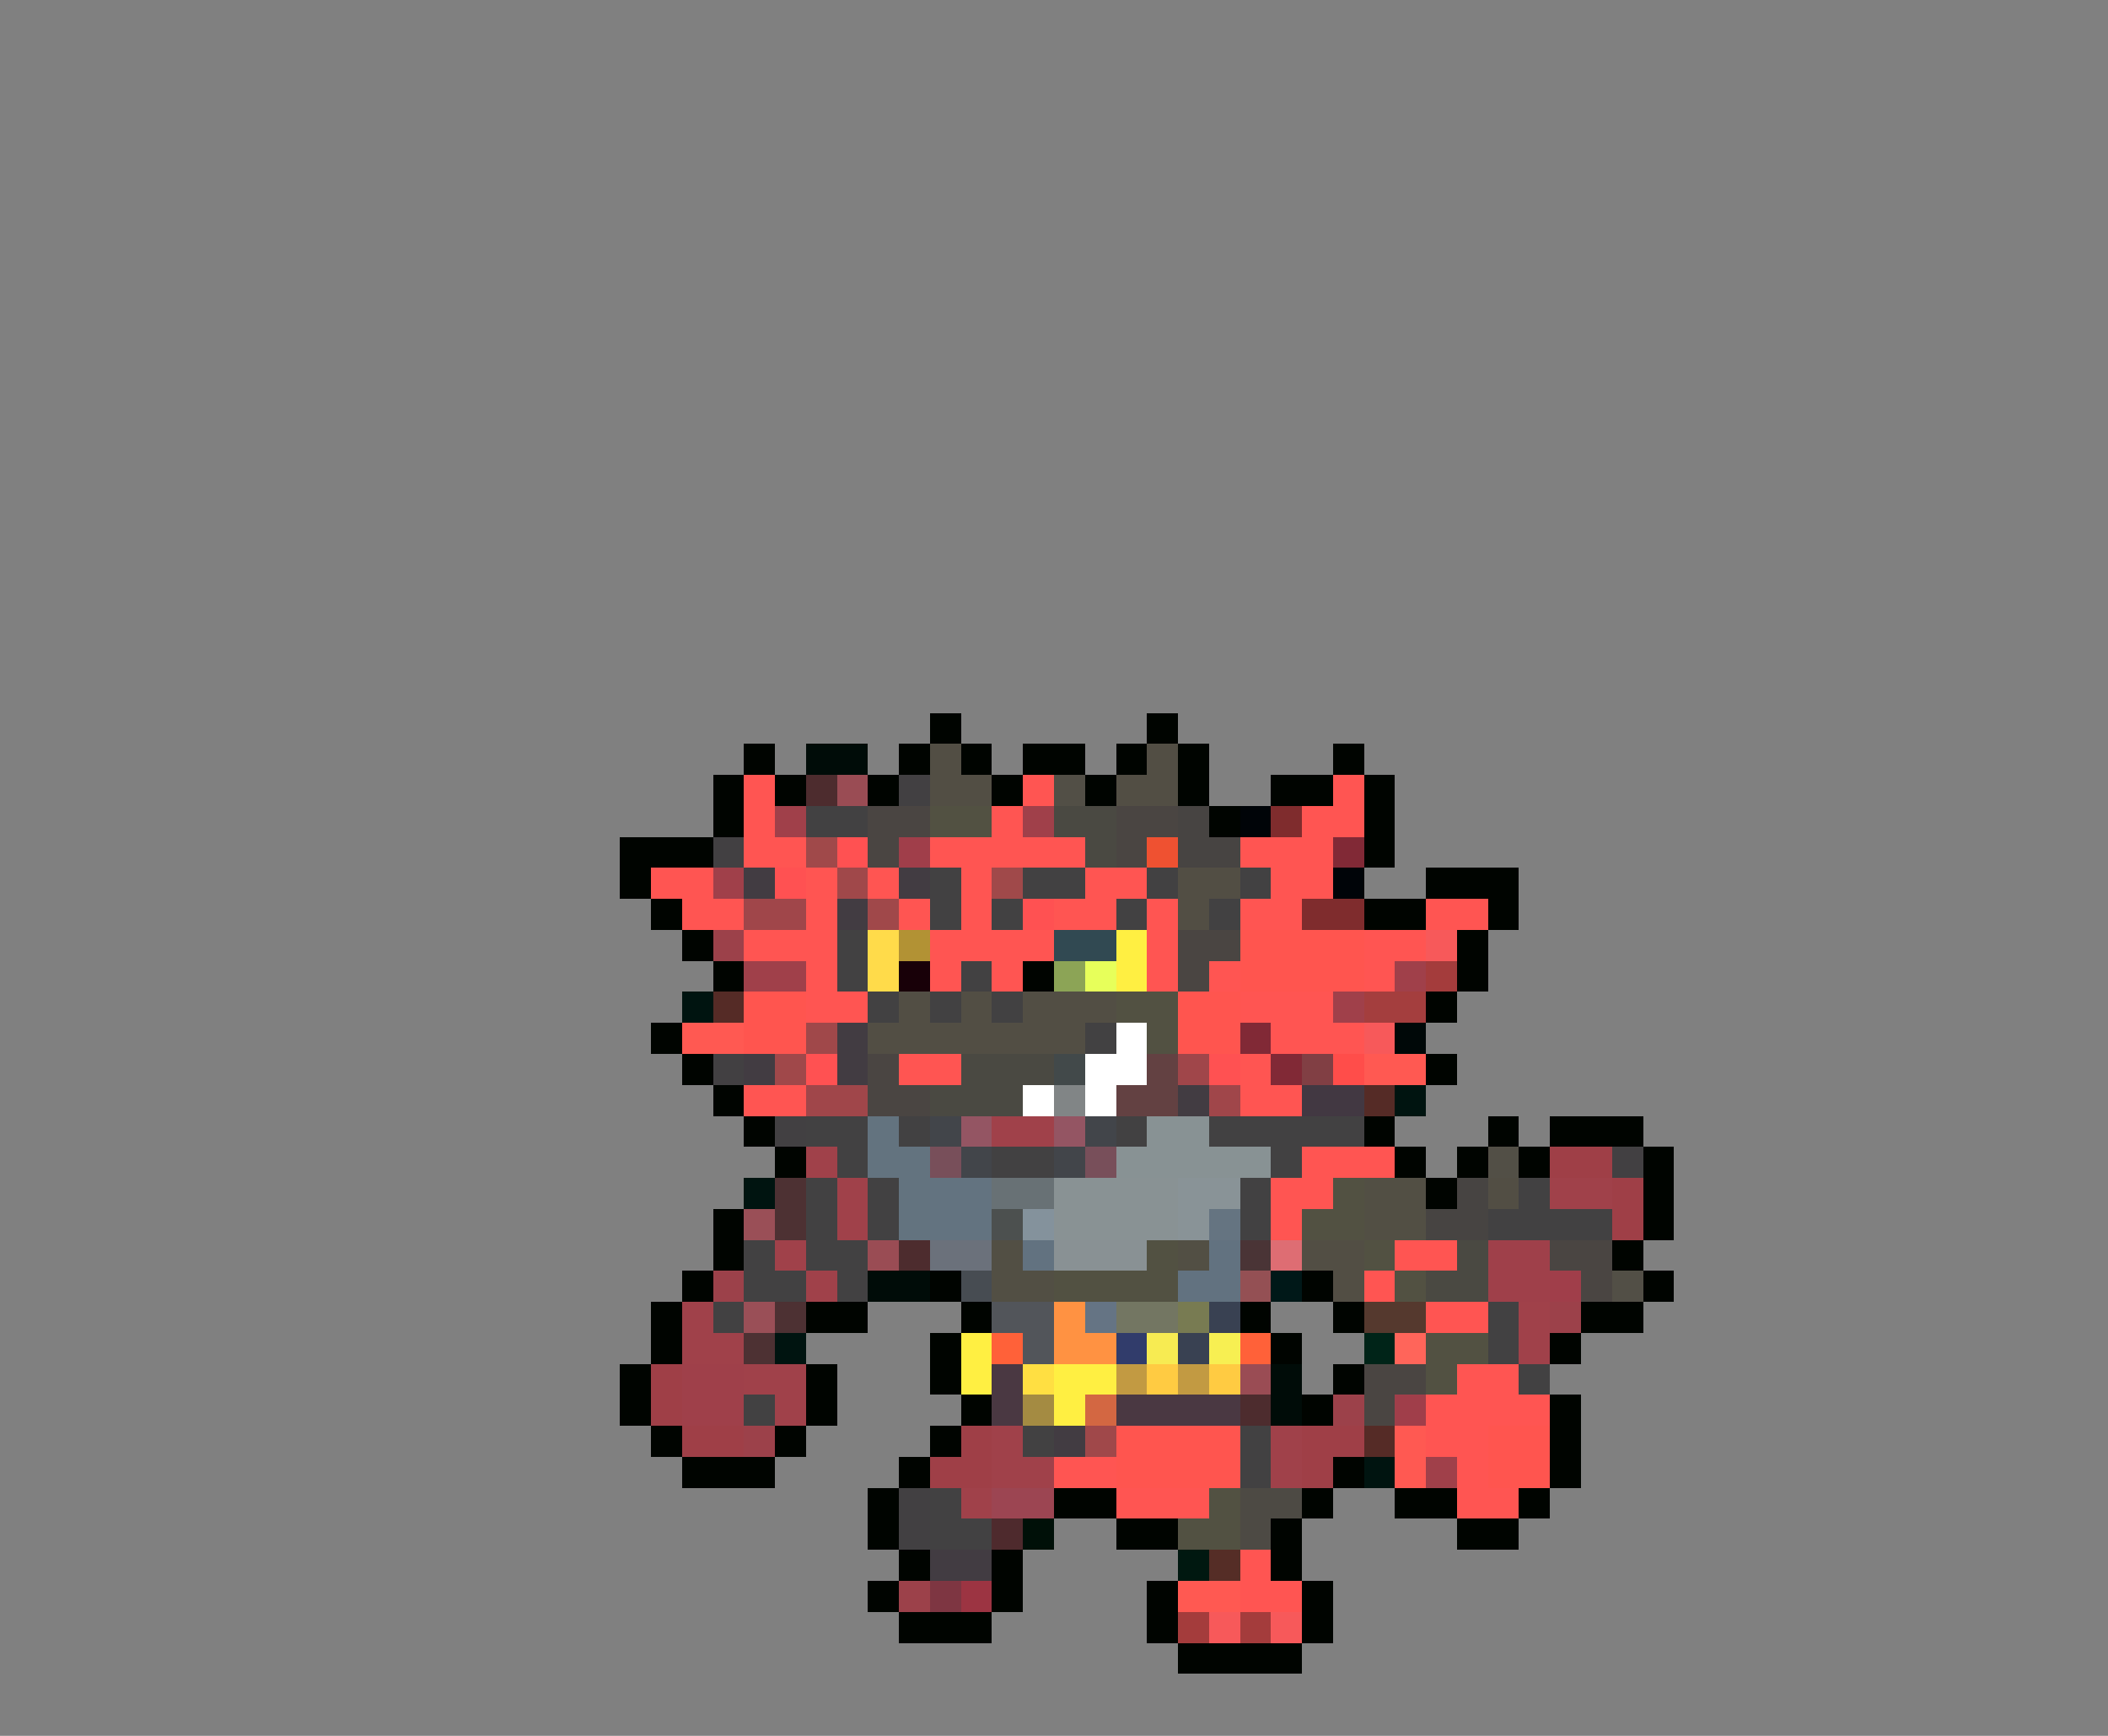 <svg xmlns="http://www.w3.org/2000/svg" viewBox="0 -0.5 68 56" shape-rendering="crispEdges">
<rect x="0" y="-0.5" width="68" height="56" fill="#808080" stroke="none"/>
<path stroke="#000400" d="M30 23h1M37 23h1M24 24h1M29 24h1M31 24h1M33 24h2M36 24h1M38 24h1M43 24h1M23 25h1M25 25h1M28 25h1M32 25h1M35 25h1M38 25h1M41 25h2M44 25h1M23 26h1M39 26h1M44 26h1M20 27h3M44 27h1M20 28h1M46 28h3M21 29h1M44 29h2M48 29h1M22 30h1M47 30h1M23 31h1M33 31h1M47 31h1M46 32h1M21 33h1M22 34h1M46 34h1M23 35h1M24 36h1M44 36h1M48 36h1M50 36h3M25 37h1M45 37h1M47 37h1M49 37h1M53 37h1M46 38h1M53 38h1M23 39h1M53 39h1M23 40h1M52 40h1M22 41h1M30 41h1M42 41h1M53 41h1M21 42h1M26 42h2M31 42h1M40 42h1M43 42h1M51 42h2M21 43h1M30 43h1M41 43h1M50 43h1M20 44h1M26 44h1M30 44h1M43 44h1M20 45h1M26 45h1M31 45h1M42 45h1M50 45h1M21 46h1M25 46h1M30 46h1M50 46h1M22 47h3M29 47h1M43 47h1M50 47h1M28 48h1M34 48h2M42 48h1M45 48h2M49 48h1M28 49h1M36 49h2M41 49h1M47 49h2M29 50h1M32 50h1M41 50h1M28 51h1M32 51h1M37 51h1M42 51h1M29 52h3M37 52h1M42 52h1M38 53h4" />
<path stroke="#000c08" d="M26 24h2M28 41h2M41 44h1M41 45h1" />
<path stroke="#524e44" d="M30 24h1M37 24h1M30 25h2M36 25h2M38 28h2M38 29h1M29 32h1M31 32h1M33 32h3M28 33h7M48 38h1M42 40h2M43 41h1" />
<path stroke="#ff5552" d="M24 25h1M33 25h1M43 25h1M24 26h1M32 26h1M42 26h2M24 27h2M30 27h5M40 27h3M21 28h2M26 28h1M28 28h1M31 28h1M35 28h2M41 28h2M22 29h2M26 29h1M29 29h1M31 29h1M34 29h2M37 29h1M40 29h2M46 29h2M24 30h3M30 30h4M37 30h1M44 30h2M26 31h1M30 31h1M32 31h1M37 31h1M39 31h1M44 31h1M26 32h2M40 32h3M41 33h3M29 34h2M40 34h1M24 35h2M40 35h2M42 37h3M41 38h2M41 39h1M45 40h2M44 41h1M46 42h2M47 44h2M46 45h4M46 46h2M34 47h2M47 47h1M36 48h3M47 48h2M40 50h1M40 51h2" />
<path stroke="#4d2c2e" d="M26 25h1M29 40h1M40 45h1" />
<path stroke="#9a4c54" d="M27 25h1M28 40h1M40 44h1" />
<path stroke="#424042" d="M29 25h1M23 27h1M23 34h1M25 36h1M52 37h1M29 48h1M29 49h1" />
<path stroke="#524f46" d="M34 25h1M48 37h1M52 41h1" />
<path stroke="#a0404a" d="M25 26h1M33 26h1M23 28h1M24 31h2M45 31h1M43 32h1M46 47h1" />
<path stroke="#424142" d="M26 26h2M30 28h1M33 28h2M37 28h1M40 28h1M30 29h1M32 29h1M36 29h1M39 29h1M27 30h1M27 31h1M31 31h1M28 32h1M30 32h1M32 32h1M35 33h1M26 36h2M29 36h1M36 36h1M39 36h5M27 37h1M32 37h2M41 37h1M26 38h1M28 38h1M40 38h1M49 38h1M26 39h1M28 39h1M40 39h1M48 39h4M24 40h1M26 40h2M24 41h2M27 41h1M23 42h1M48 42h1M48 43h1M49 44h1M24 45h1M33 46h1M40 46h1M40 47h1M30 48h1M30 49h2" />
<path stroke="#4a4542" d="M28 26h2M36 26h2M28 27h1M36 27h1M38 30h2M38 31h1M28 34h1M28 35h2M50 40h2M51 41h1M44 44h2M44 45h1" />
<path stroke="#525142" d="M30 26h2M36 32h2M37 33h1M43 38h1M42 39h2M37 40h1M44 40h1M34 41h4M45 41h1M46 43h2M46 44h1M39 48h1M38 49h2" />
<path stroke="#4a4942" d="M34 26h2M35 27h1M31 34h3M30 35h3M47 40h1M46 41h2" />
<path stroke="#474442" d="M38 26h1M38 27h2M47 38h1M46 39h2" />
<path stroke="#000408" d="M40 26h1M43 28h1" />
<path stroke="#7f2c2d" d="M41 26h1M42 29h2" />
<path stroke="#a0494a" d="M26 27h1M32 28h1" />
<path stroke="#ff5152" d="M27 27h1M25 28h1M33 29h1M26 34h1M39 34h1" />
<path stroke="#a03e4a" d="M29 27h1M50 41h1M45 45h1" />
<path stroke="#ef5131" d="M37 27h1" />
<path stroke="#812936" d="M43 27h1M40 33h1M41 34h1" />
<path stroke="#423c42" d="M24 28h1M29 28h1M27 29h1M27 33h1M24 34h1M27 34h1M38 35h1M34 46h1M30 50h2" />
<path stroke="#a0484a" d="M27 28h1M28 29h1M26 33h1M25 34h1M35 46h1" />
<path stroke="#a0464a" d="M24 29h2M38 34h1M26 35h2M39 35h1" />
<path stroke="#9c414a" d="M23 30h1M23 41h1M50 42h1M43 45h1M24 46h1M29 51h1" />
<path stroke="#ffdb4a" d="M28 30h1M28 31h1" />
<path stroke="#b29234" d="M29 30h1" />
<path stroke="#314952" d="M34 30h2" />
<path stroke="#ffef42" d="M36 30h1M36 31h1M31 43h1M31 44h1M34 44h2M34 45h1" />
<path stroke="#ff554f" d="M40 30h4M40 31h4M24 32h2M38 32h2M24 33h2M38 33h2M36 46h4M48 46h2M36 47h4M48 47h2" />
<path stroke="#f7595a" d="M46 30h1M44 33h1M39 52h1M41 52h1" />
<path stroke="#180008" d="M29 31h1" />
<path stroke="#8ca456" d="M34 31h1" />
<path stroke="#e7ff5a" d="M35 31h1" />
<path stroke="#a43c3c" d="M46 31h1M38 52h1M40 52h1" />
<path stroke="#001410" d="M22 32h1M45 35h1M24 38h1M25 43h1M44 47h1" />
<path stroke="#552b26" d="M23 32h1M44 35h1M44 46h1" />
<path stroke="#a43e3e" d="M44 32h2" />
<path stroke="#ff5952" d="M22 33h2M44 34h2M45 46h1M45 47h1M38 51h2" />
<path stroke="#ffffff" d="M36 33h1M35 34h2M33 35h1M35 35h1" />
<path stroke="#000808" d="M45 33h1" />
<path stroke="#42494a" d="M34 34h1" />
<path stroke="#634142" d="M37 34h1M36 35h2" />
<path stroke="#813f44" d="M42 34h1" />
<path stroke="#ff4d4a" d="M43 34h1" />
<path stroke="#818586" d="M34 35h1" />
<path stroke="#423842" d="M42 35h2" />
<path stroke="#63737f" d="M28 36h1M28 37h2M29 38h1M29 39h1" />
<path stroke="#42454a" d="M30 36h1M35 36h1M31 37h1M34 37h1" />
<path stroke="#945563" d="M31 36h1M34 36h1" />
<path stroke="#a0414a" d="M32 36h2M26 37h1M27 38h1M50 38h2M27 39h1M25 40h1M26 41h1M22 42h1M49 42h1M22 43h2M49 43h1M24 44h2M25 45h1M32 46h1M41 46h1M32 47h2M41 47h1M31 48h1" />
<path stroke="#889294" d="M37 36h2M36 37h5" />
<path stroke="#784f5a" d="M30 37h1M35 37h1" />
<path stroke="#9f3f47" d="M50 37h2M52 38h1M52 39h1M21 44h1M21 45h1M22 46h2M31 46h1M42 46h2M30 47h2M42 47h1" />
<path stroke="#4d3133" d="M25 38h1M25 39h1M25 42h1M24 43h1" />
<path stroke="#637380" d="M30 38h2M30 39h2" />
<path stroke="#687175" d="M32 38h2" />
<path stroke="#899294" d="M34 38h4M34 39h4" />
<path stroke="#899397" d="M38 38h2M38 39h1" />
<path stroke="#524f44" d="M44 38h2M44 39h2M32 40h1M38 40h1M32 41h2" />
<path stroke="#9a4f57" d="M24 39h1M24 42h1" />
<path stroke="#4c504f" d="M32 39h1" />
<path stroke="#84929c" d="M33 39h1" />
<path stroke="#657481" d="M39 39h1" />
<path stroke="#6b717b" d="M30 40h2" />
<path stroke="#627280" d="M33 40h1M39 40h1M38 41h2" />
<path stroke="#899194" d="M34 40h3" />
<path stroke="#4a3436" d="M40 40h1" />
<path stroke="#de6d73" d="M41 40h1" />
<path stroke="#9f404a" d="M48 40h2M48 41h2M22 44h2M22 45h2" />
<path stroke="#474c52" d="M31 41h1" />
<path stroke="#945054" d="M40 41h1" />
<path stroke="#001818" d="M41 41h1" />
<path stroke="#52555a" d="M32 42h2M33 43h1" />
<path stroke="#ff9242" d="M34 42h1M34 43h2" />
<path stroke="#657484" d="M35 42h1" />
<path stroke="#737662" d="M36 42h2" />
<path stroke="#787b52" d="M38 42h1" />
<path stroke="#394152" d="M39 42h1M38 43h1" />
<path stroke="#55392e" d="M44 42h2" />
<path stroke="#ff6139" d="M32 43h1M40 43h1" />
<path stroke="#313c6b" d="M36 43h1" />
<path stroke="#f7eb52" d="M37 43h1" />
<path stroke="#f7ef52" d="M39 43h1" />
<path stroke="#002418" d="M44 43h1" />
<path stroke="#ff655a" d="M45 43h1" />
<path stroke="#4a3842" d="M32 44h1M32 45h1M36 45h4" />
<path stroke="#ffdf42" d="M33 44h1" />
<path stroke="#c29a42" d="M36 44h1M38 44h1" />
<path stroke="#ffcb42" d="M37 44h1M39 44h1" />
<path stroke="#a48b42" d="M33 45h1" />
<path stroke="#d36742" d="M35 45h1" />
<path stroke="#9c4552" d="M32 48h2" />
<path stroke="#4d4a44" d="M40 48h2M40 49h1" />
<path stroke="#4e2a2d" d="M32 49h1" />
<path stroke="#001008" d="M33 49h1" />
<path stroke="#001810" d="M38 50h1" />
<path stroke="#552d26" d="M39 50h1" />
<path stroke="#7e3642" d="M30 51h1" />
<path stroke="#9c3442" d="M31 51h1" />
</svg>